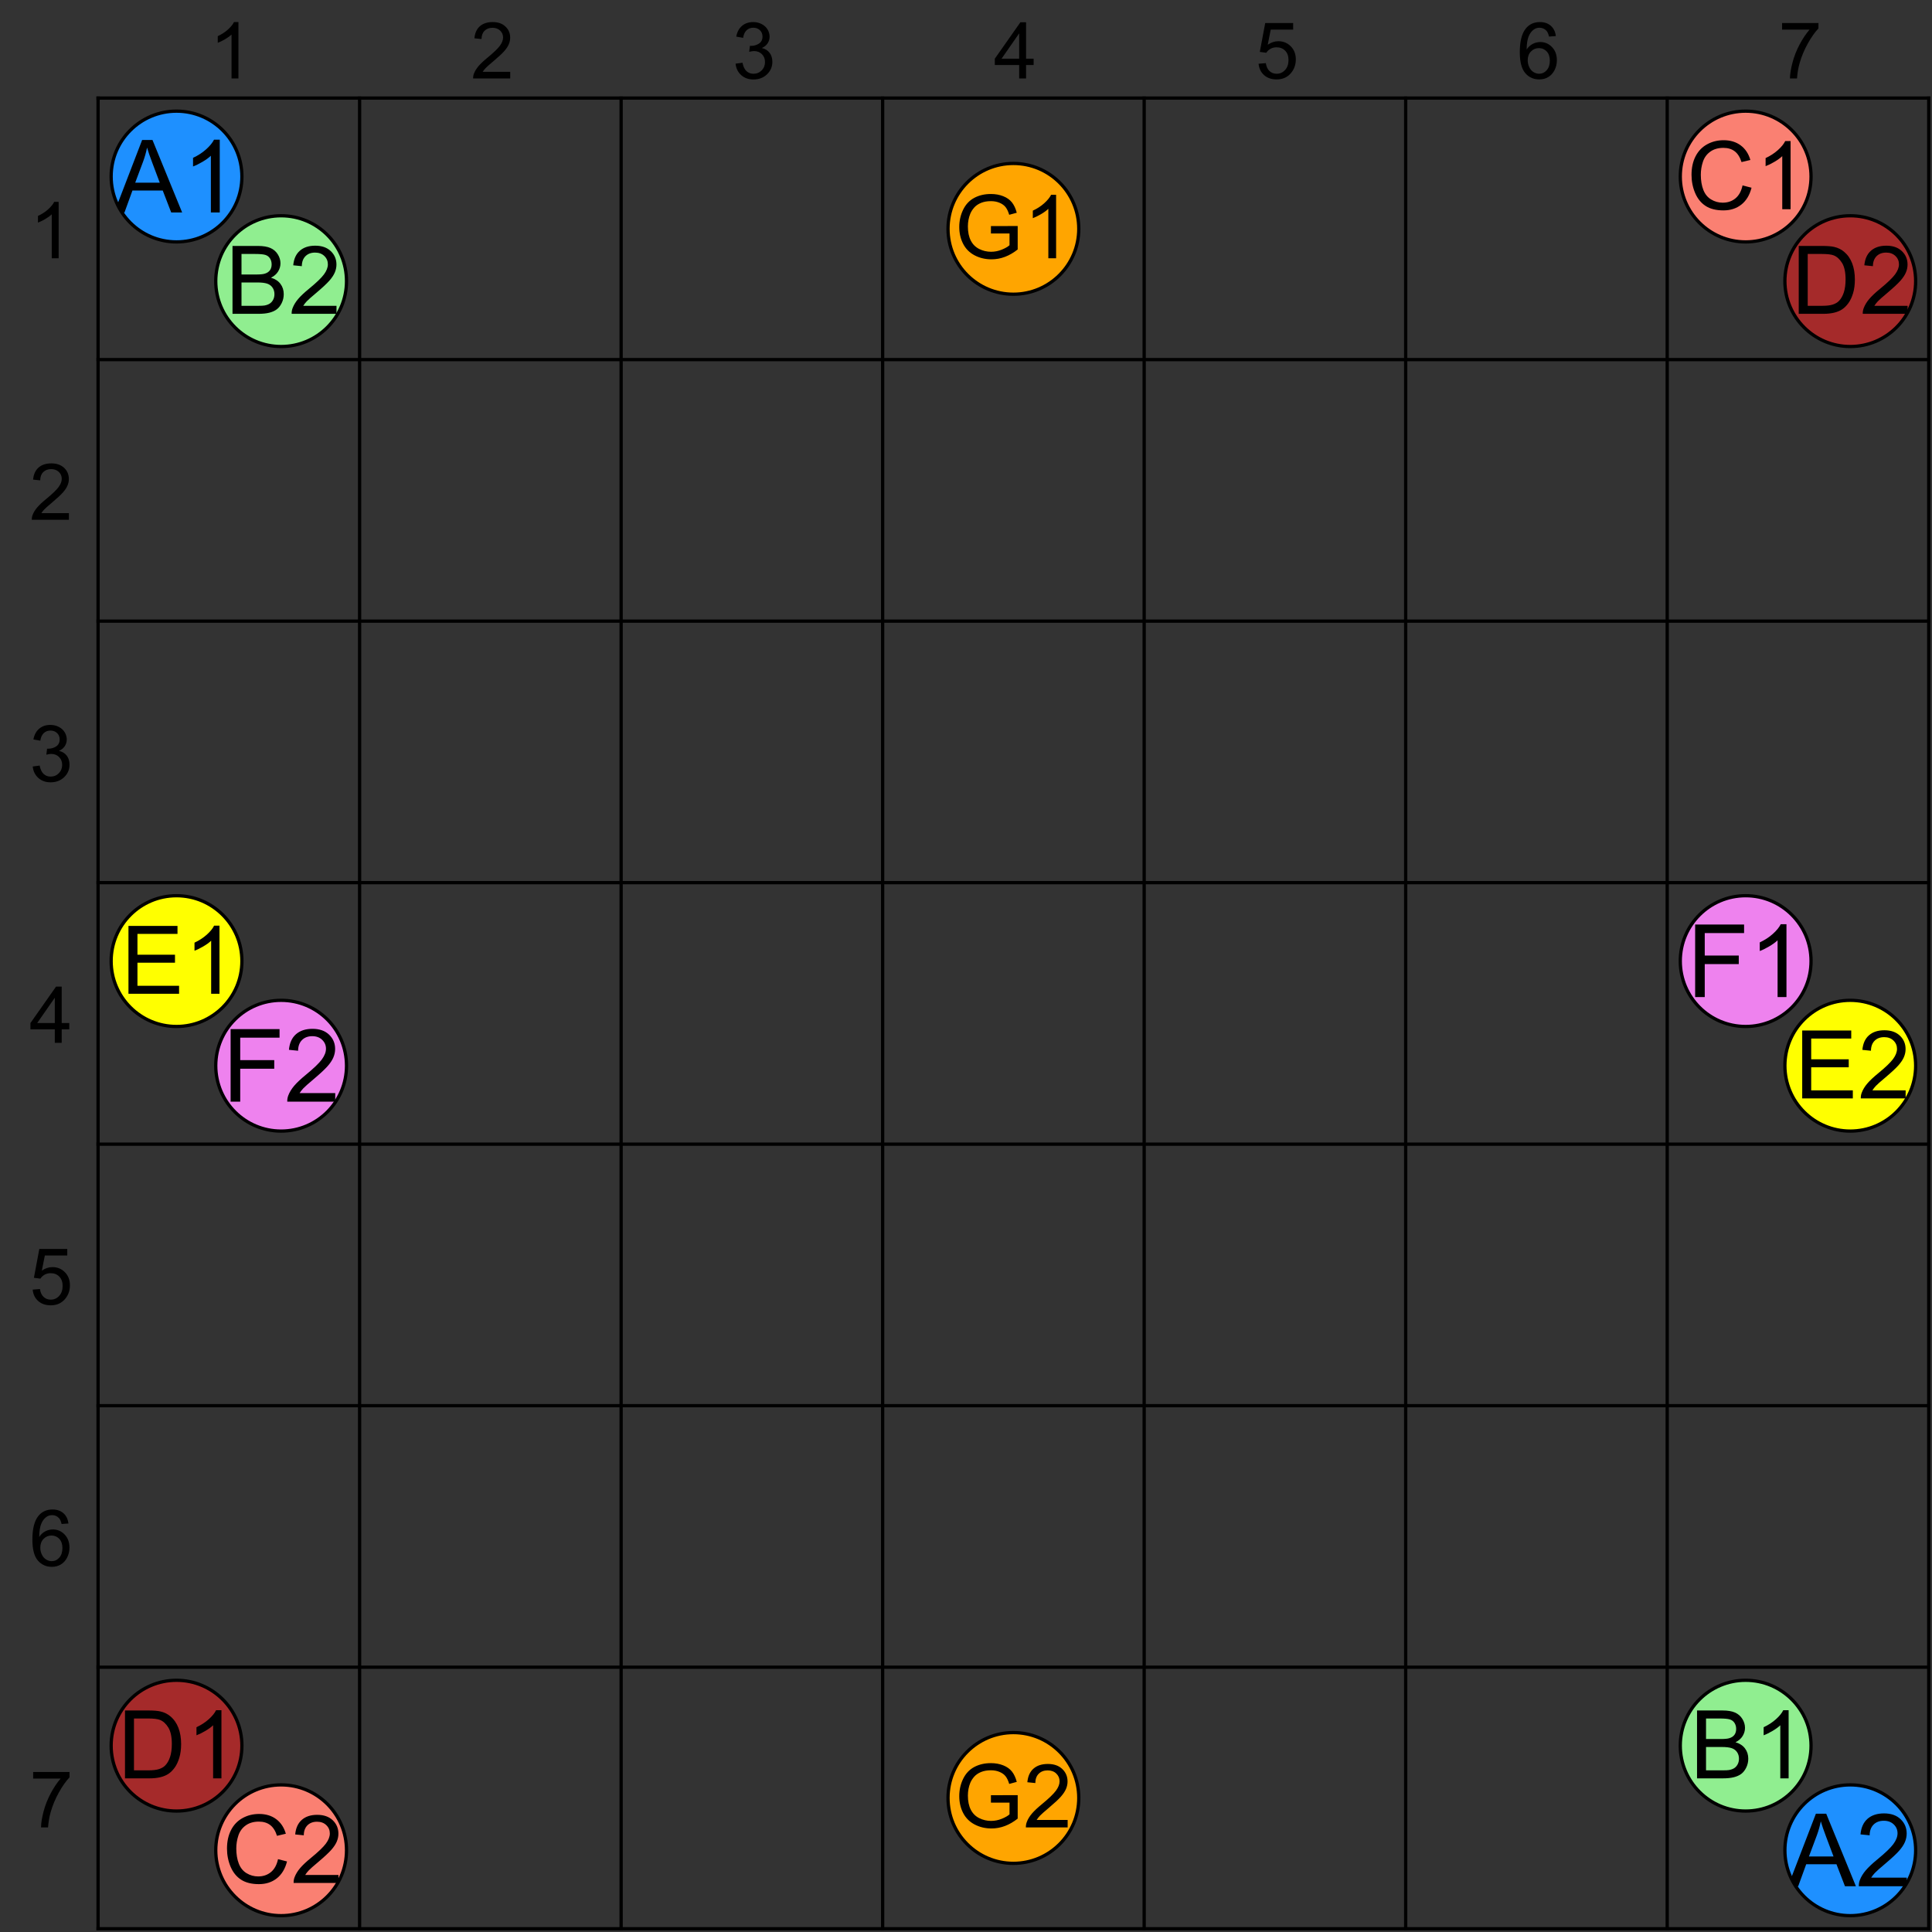 <?xml version="1.0" encoding="UTF-8"?><svg xmlns="http://www.w3.org/2000/svg" xmlns:xlink="http://www.w3.org/1999/xlink" stroke-dasharray="none" shape-rendering="auto" font-family="'Dialog'" width="591" text-rendering="auto" fill-opacity="1" contentScriptType="text/ecmascript" color-interpolation="auto" color-rendering="auto" preserveAspectRatio="xMidYMid meet" font-size="12px" fill="black" stroke="black" image-rendering="auto" stroke-miterlimit="10" zoomAndPan="magnify" version="1.0" stroke-linecap="square" stroke-linejoin="miter" contentStyleType="text/css" font-style="normal" height="591" stroke-width="1" stroke-dashoffset="0" font-weight="normal" stroke-opacity="1"><rect width="100%" height="100%" fill="#333333" stroke="none"/><!--Generated by the Batik Graphics2D SVG Generator--><defs id="genericDefs"/><g><defs id="defs1"><clipPath clipPathUnits="userSpaceOnUse" id="clipPath1"><path d="M33 33 L75 33 L75 75 L33 75 L33 33 Z"/></clipPath><clipPath clipPathUnits="userSpaceOnUse" id="clipPath2"><path d="M74 54 C74 65.046 65.046 74 54 74 C42.954 74 34 65.046 34 54 C34 42.954 42.954 34 54 34 C65.046 34 74 42.954 74 54 Z"/></clipPath><clipPath clipPathUnits="userSpaceOnUse" id="clipPath3"><path d="M513 513 L555 513 L555 555 L513 555 L513 513 Z"/></clipPath><clipPath clipPathUnits="userSpaceOnUse" id="clipPath4"><path d="M554 534 C554 545.046 545.046 554 534 554 C522.954 554 514 545.046 514 534 C514 522.954 522.954 514 534 514 C545.046 514 554 522.954 554 534 Z"/></clipPath><clipPath clipPathUnits="userSpaceOnUse" id="clipPath5"><path d="M513 33 L555 33 L555 75 L513 75 L513 33 Z"/></clipPath><clipPath clipPathUnits="userSpaceOnUse" id="clipPath6"><path d="M554 54 C554 65.046 545.046 74 534 74 C522.954 74 514 65.046 514 54 C514 42.954 522.954 34 534 34 C545.046 34 554 42.954 554 54 Z"/></clipPath><clipPath clipPathUnits="userSpaceOnUse" id="clipPath7"><path d="M33 513 L75 513 L75 555 L33 555 L33 513 Z"/></clipPath><clipPath clipPathUnits="userSpaceOnUse" id="clipPath8"><path d="M74 534 C74 545.046 65.046 554 54 554 C42.954 554 34 545.046 34 534 C34 522.954 42.954 514 54 514 C65.046 514 74 522.954 74 534 Z"/></clipPath><clipPath clipPathUnits="userSpaceOnUse" id="clipPath9"><path d="M33 273 L75 273 L75 315 L33 315 L33 273 Z"/></clipPath><clipPath clipPathUnits="userSpaceOnUse" id="clipPath10"><path d="M74 294 C74 305.046 65.046 314 54 314 C42.954 314 34 305.046 34 294 C34 282.954 42.954 274 54 274 C65.046 274 74 282.954 74 294 Z"/></clipPath><clipPath clipPathUnits="userSpaceOnUse" id="clipPath11"><path d="M513 273 L555 273 L555 315 L513 315 L513 273 Z"/></clipPath><clipPath clipPathUnits="userSpaceOnUse" id="clipPath12"><path d="M554 294 C554 305.046 545.046 314 534 314 C522.954 314 514 305.046 514 294 C514 282.954 522.954 274 534 274 C545.046 274 554 282.954 554 294 Z"/></clipPath><clipPath clipPathUnits="userSpaceOnUse" id="clipPath13"><path d="M289 49 L331 49 L331 91 L289 91 L289 49 Z"/></clipPath><clipPath clipPathUnits="userSpaceOnUse" id="clipPath14"><path d="M330 70 C330 81.046 321.046 90 310 90 C298.954 90 290 81.046 290 70 C290 58.954 298.954 50 310 50 C321.046 50 330 58.954 330 70 Z"/></clipPath><clipPath clipPathUnits="userSpaceOnUse" id="clipPath15"><path d="M545 545 L587 545 L587 587 L545 587 L545 545 Z"/></clipPath><clipPath clipPathUnits="userSpaceOnUse" id="clipPath16"><path d="M586 566 C586 577.046 577.046 586 566 586 C554.954 586 546 577.046 546 566 C546 554.954 554.954 546 566 546 C577.046 546 586 554.954 586 566 Z"/></clipPath><clipPath clipPathUnits="userSpaceOnUse" id="clipPath17"><path d="M65 65 L107 65 L107 107 L65 107 L65 65 Z"/></clipPath><clipPath clipPathUnits="userSpaceOnUse" id="clipPath18"><path d="M106 86 C106 97.046 97.046 106 86 106 C74.954 106 66 97.046 66 86 C66 74.954 74.954 66 86 66 C97.046 66 106 74.954 106 86 Z"/></clipPath><clipPath clipPathUnits="userSpaceOnUse" id="clipPath19"><path d="M65 545 L107 545 L107 587 L65 587 L65 545 Z"/></clipPath><clipPath clipPathUnits="userSpaceOnUse" id="clipPath20"><path d="M106 566 C106 577.046 97.046 586 86 586 C74.954 586 66 577.046 66 566 C66 554.954 74.954 546 86 546 C97.046 546 106 554.954 106 566 Z"/></clipPath><clipPath clipPathUnits="userSpaceOnUse" id="clipPath21"><path d="M545 65 L587 65 L587 107 L545 107 L545 65 Z"/></clipPath><clipPath clipPathUnits="userSpaceOnUse" id="clipPath22"><path d="M586 86 C586 97.046 577.046 106 566 106 C554.954 106 546 97.046 546 86 C546 74.954 554.954 66 566 66 C577.046 66 586 74.954 586 86 Z"/></clipPath><clipPath clipPathUnits="userSpaceOnUse" id="clipPath23"><path d="M545 305 L587 305 L587 347 L545 347 L545 305 Z"/></clipPath><clipPath clipPathUnits="userSpaceOnUse" id="clipPath24"><path d="M586 326 C586 337.046 577.046 346 566 346 C554.954 346 546 337.046 546 326 C546 314.954 554.954 306 566 306 C577.046 306 586 314.954 586 326 Z"/></clipPath><clipPath clipPathUnits="userSpaceOnUse" id="clipPath25"><path d="M65 305 L107 305 L107 347 L65 347 L65 305 Z"/></clipPath><clipPath clipPathUnits="userSpaceOnUse" id="clipPath26"><path d="M106 326 C106 337.046 97.046 346 86 346 C74.954 346 66 337.046 66 326 C66 314.954 74.954 306 86 306 C97.046 306 106 314.954 106 326 Z"/></clipPath><clipPath clipPathUnits="userSpaceOnUse" id="clipPath27"><path d="M289 529 L331 529 L331 571 L289 571 L289 529 Z"/></clipPath><clipPath clipPathUnits="userSpaceOnUse" id="clipPath28"><path d="M330 550 C330 561.046 321.046 570 310 570 C298.954 570 290 561.046 290 550 C290 538.954 298.954 530 310 530 C321.046 530 330 538.954 330 550 Z"/></clipPath></defs><g><line y2="30" fill="none" x1="30" x2="590" y1="30"/><line y2="110" fill="none" x1="30" x2="590" y1="110"/><line y2="190" fill="none" x1="30" x2="590" y1="190"/><line y2="270" fill="none" x1="30" x2="590" y1="270"/><line y2="350" fill="none" x1="30" x2="590" y1="350"/><line y2="430" fill="none" x1="30" x2="590" y1="430"/><line y2="510" fill="none" x1="30" x2="590" y1="510"/><line y2="590" fill="none" x1="30" x2="590" y1="590"/><line y2="590" fill="none" x1="30" x2="30" y1="30"/><line y2="590" fill="none" x1="110" x2="110" y1="30"/><line y2="590" fill="none" x1="190" x2="190" y1="30"/><line y2="590" fill="none" x1="270" x2="270" y1="30"/><line y2="590" fill="none" x1="350" x2="350" y1="30"/><line y2="590" fill="none" x1="430" x2="430" y1="30"/><line y2="590" fill="none" x1="510" x2="510" y1="30"/><line y2="590" fill="none" x1="590" x2="590" y1="30"/><path d="M17.938 79 L15.828 79 L15.828 65.562 Q15.078 66.281 13.836 67.008 Q12.594 67.734 11.609 68.094 L11.609 66.062 Q13.391 65.234 14.711 64.047 Q16.031 62.859 16.578 61.75 L17.938 61.75 L17.938 79 Z" stroke="none"/><path d="M21.078 156.969 L21.078 159 L9.734 159 Q9.703 158.234 9.969 157.531 Q10.406 156.375 11.359 155.25 Q12.312 154.125 14.125 152.641 Q16.922 150.344 17.906 149.008 Q18.891 147.672 18.891 146.469 Q18.891 145.219 17.992 144.359 Q17.094 143.5 15.656 143.5 Q14.141 143.5 13.227 144.414 Q12.312 145.328 12.297 146.938 L10.125 146.719 Q10.344 144.297 11.797 143.023 Q13.25 141.75 15.703 141.75 Q18.172 141.75 19.617 143.117 Q21.062 144.484 21.062 146.516 Q21.062 147.547 20.641 148.547 Q20.219 149.547 19.242 150.648 Q18.266 151.75 15.984 153.672 Q14.094 155.266 13.555 155.828 Q13.016 156.391 12.656 156.969 L21.078 156.969 Z" stroke="none"/><path d="M10.016 234.469 L12.125 234.188 Q12.484 235.969 13.359 236.766 Q14.234 237.562 15.484 237.562 Q16.969 237.562 17.992 236.531 Q19.016 235.5 19.016 233.969 Q19.016 232.516 18.07 231.57 Q17.125 230.625 15.656 230.625 Q15.062 230.625 14.172 230.859 L14.406 229.016 Q14.609 229.031 14.75 229.031 Q16.094 229.031 17.172 228.328 Q18.25 227.625 18.25 226.172 Q18.25 225 17.461 224.242 Q16.672 223.484 15.438 223.484 Q14.203 223.484 13.383 224.258 Q12.562 225.031 12.328 226.578 L10.219 226.203 Q10.609 224.078 11.977 222.914 Q13.344 221.75 15.391 221.75 Q16.797 221.75 17.977 222.352 Q19.156 222.953 19.789 224 Q20.422 225.047 20.422 226.219 Q20.422 227.328 19.82 228.242 Q19.219 229.156 18.047 229.688 Q19.578 230.047 20.422 231.156 Q21.266 232.266 21.266 233.922 Q21.266 236.172 19.625 237.742 Q17.984 239.312 15.469 239.312 Q13.203 239.312 11.711 237.961 Q10.219 236.609 10.016 234.469 Z" stroke="none"/><path d="M16.766 319 L16.766 314.891 L9.312 314.891 L9.312 312.953 L17.141 301.812 L18.875 301.812 L18.875 312.953 L21.188 312.953 L21.188 314.891 L18.875 314.891 L18.875 319 L16.766 319 ZM16.766 312.953 L16.766 305.203 L11.375 312.953 L16.766 312.953 Z" stroke="none"/><path d="M10 394.5 L12.219 394.312 Q12.453 395.922 13.352 396.742 Q14.25 397.562 15.516 397.562 Q17.047 397.562 18.102 396.414 Q19.156 395.266 19.156 393.359 Q19.156 391.562 18.141 390.516 Q17.125 389.469 15.484 389.469 Q14.469 389.469 13.648 389.93 Q12.828 390.391 12.359 391.141 L10.375 390.875 L12.031 382.047 L20.578 382.047 L20.578 384.062 L13.719 384.062 L12.797 388.688 Q14.344 387.609 16.047 387.609 Q18.297 387.609 19.844 389.164 Q21.391 390.719 21.391 393.172 Q21.391 395.5 20.031 397.203 Q18.375 399.297 15.516 399.297 Q13.172 399.297 11.688 397.984 Q10.203 396.672 10 394.5 Z" stroke="none"/><path d="M20.938 466.031 L18.844 466.188 Q18.562 464.953 18.047 464.391 Q17.188 463.484 15.938 463.484 Q14.938 463.484 14.172 464.047 Q13.172 464.766 12.602 466.164 Q12.031 467.562 12 470.141 Q12.766 468.984 13.867 468.422 Q14.969 467.859 16.172 467.859 Q18.281 467.859 19.766 469.406 Q21.25 470.953 21.25 473.422 Q21.25 475.031 20.555 476.422 Q19.859 477.812 18.641 478.555 Q17.422 479.297 15.875 479.297 Q13.234 479.297 11.57 477.352 Q9.906 475.406 9.906 470.953 Q9.906 465.984 11.75 463.719 Q13.344 461.75 16.062 461.75 Q18.094 461.75 19.391 462.883 Q20.688 464.016 20.938 466.031 ZM12.328 473.438 Q12.328 474.516 12.789 475.516 Q13.25 476.516 14.086 477.039 Q14.922 477.562 15.828 477.562 Q17.172 477.562 18.133 476.484 Q19.094 475.406 19.094 473.547 Q19.094 471.766 18.141 470.742 Q17.188 469.719 15.75 469.719 Q14.328 469.719 13.328 470.742 Q12.328 471.766 12.328 473.438 Z" stroke="none"/><path d="M10.141 544.062 L10.141 542.047 L21.266 542.047 L21.266 543.688 Q19.625 545.422 18.008 548.32 Q16.391 551.219 15.516 554.281 Q14.891 556.438 14.703 559 L12.547 559 Q12.578 556.969 13.336 554.102 Q14.094 551.234 15.523 548.562 Q16.953 545.891 18.547 544.062 L10.141 544.062 Z" stroke="none"/><path d="M72.938 24 L70.828 24 L70.828 10.562 Q70.078 11.281 68.836 12.008 Q67.594 12.734 66.609 13.094 L66.609 11.062 Q68.391 10.234 69.711 9.047 Q71.031 7.859 71.578 6.75 L72.938 6.75 L72.938 24 Z" stroke="none"/><path d="M156.078 21.969 L156.078 24 L144.734 24 Q144.703 23.234 144.969 22.531 Q145.406 21.375 146.359 20.25 Q147.312 19.125 149.125 17.641 Q151.922 15.344 152.906 14.008 Q153.891 12.672 153.891 11.469 Q153.891 10.219 152.992 9.359 Q152.094 8.5 150.656 8.5 Q149.141 8.5 148.227 9.414 Q147.312 10.328 147.297 11.938 L145.125 11.719 Q145.344 9.297 146.797 8.023 Q148.25 6.75 150.703 6.75 Q153.172 6.75 154.617 8.117 Q156.062 9.484 156.062 11.516 Q156.062 12.547 155.641 13.547 Q155.219 14.547 154.242 15.648 Q153.266 16.75 150.984 18.672 Q149.094 20.266 148.555 20.828 Q148.016 21.391 147.656 21.969 L156.078 21.969 Z" stroke="none"/><path d="M225.016 19.469 L227.125 19.188 Q227.484 20.969 228.359 21.766 Q229.234 22.562 230.484 22.562 Q231.969 22.562 232.992 21.531 Q234.016 20.5 234.016 18.969 Q234.016 17.516 233.07 16.57 Q232.125 15.625 230.656 15.625 Q230.062 15.625 229.172 15.859 L229.406 14.016 Q229.609 14.031 229.75 14.031 Q231.094 14.031 232.172 13.328 Q233.25 12.625 233.25 11.172 Q233.25 10 232.461 9.242 Q231.672 8.484 230.438 8.484 Q229.203 8.484 228.383 9.258 Q227.562 10.031 227.328 11.578 L225.219 11.203 Q225.609 9.078 226.977 7.914 Q228.344 6.75 230.391 6.75 Q231.797 6.75 232.977 7.352 Q234.156 7.953 234.789 9 Q235.422 10.047 235.422 11.219 Q235.422 12.328 234.82 13.242 Q234.219 14.156 233.047 14.688 Q234.578 15.047 235.422 16.156 Q236.266 17.266 236.266 18.922 Q236.266 21.172 234.625 22.742 Q232.984 24.312 230.469 24.312 Q228.203 24.312 226.711 22.961 Q225.219 21.609 225.016 19.469 Z" stroke="none"/><path d="M311.766 24 L311.766 19.891 L304.312 19.891 L304.312 17.953 L312.141 6.812 L313.875 6.812 L313.875 17.953 L316.188 17.953 L316.188 19.891 L313.875 19.891 L313.875 24 L311.766 24 ZM311.766 17.953 L311.766 10.203 L306.375 17.953 L311.766 17.953 Z" stroke="none"/><path d="M385 19.5 L387.219 19.312 Q387.453 20.922 388.352 21.742 Q389.25 22.562 390.516 22.562 Q392.047 22.562 393.102 21.414 Q394.156 20.266 394.156 18.359 Q394.156 16.562 393.141 15.516 Q392.125 14.469 390.484 14.469 Q389.469 14.469 388.648 14.93 Q387.828 15.391 387.359 16.141 L385.375 15.875 L387.031 7.047 L395.578 7.047 L395.578 9.062 L388.719 9.062 L387.797 13.688 Q389.344 12.609 391.047 12.609 Q393.297 12.609 394.844 14.164 Q396.391 15.719 396.391 18.172 Q396.391 20.5 395.031 22.203 Q393.375 24.297 390.516 24.297 Q388.172 24.297 386.688 22.984 Q385.203 21.672 385 19.5 Z" stroke="none"/><path d="M475.938 11.031 L473.844 11.188 Q473.562 9.953 473.047 9.391 Q472.188 8.484 470.938 8.484 Q469.938 8.484 469.172 9.047 Q468.172 9.766 467.602 11.164 Q467.031 12.562 467 15.141 Q467.766 13.984 468.867 13.422 Q469.969 12.859 471.172 12.859 Q473.281 12.859 474.766 14.406 Q476.25 15.953 476.25 18.422 Q476.25 20.031 475.555 21.422 Q474.859 22.812 473.641 23.555 Q472.422 24.297 470.875 24.297 Q468.234 24.297 466.57 22.352 Q464.906 20.406 464.906 15.953 Q464.906 10.984 466.75 8.719 Q468.344 6.75 471.062 6.75 Q473.094 6.75 474.391 7.883 Q475.688 9.016 475.938 11.031 ZM467.328 18.438 Q467.328 19.516 467.789 20.516 Q468.25 21.516 469.086 22.039 Q469.922 22.562 470.828 22.562 Q472.172 22.562 473.133 21.484 Q474.094 20.406 474.094 18.547 Q474.094 16.766 473.141 15.742 Q472.188 14.719 470.75 14.719 Q469.328 14.719 468.328 15.742 Q467.328 16.766 467.328 18.438 Z" stroke="none"/><path d="M545.141 9.062 L545.141 7.047 L556.266 7.047 L556.266 8.688 Q554.625 10.422 553.008 13.32 Q551.391 16.219 550.516 19.281 Q549.891 21.438 549.703 24 L547.547 24 Q547.578 21.969 548.336 19.102 Q549.094 16.234 550.523 13.562 Q551.953 10.891 553.547 9.062 L545.141 9.062 Z" stroke="none"/></g><g fill="rgb(30,144,255)" font-size="24px" font-family="'Arial'" stroke="rgb(30,144,255)"><circle r="20" clip-path="url(#clipPath1)" cx="54" cy="54" stroke="none"/><circle fill="none" r="20" clip-path="url(#clipPath1)" cx="54" cy="54" stroke="black"/><path fill="black" d="M34.953 65 L43.484 42.812 L46.641 42.812 L55.719 65 L52.375 65 L49.781 58.281 L40.516 58.281 L38.078 65 L34.953 65 ZM41.359 55.891 L48.875 55.891 L46.562 49.734 Q45.5 46.938 44.984 45.141 Q44.562 47.281 43.797 49.375 L41.359 55.891 ZM67.224 65 L64.505 65 L64.505 47.641 Q63.52 48.578 61.919 49.516 Q60.317 50.453 59.052 50.922 L59.052 48.281 Q61.333 47.219 63.044 45.688 Q64.755 44.156 65.474 42.719 L67.224 42.719 L67.224 65 Z" clip-path="url(#clipPath2)" stroke="none"/><circle fill="rgb(144,238,144)" r="20" clip-path="url(#clipPath3)" cx="534" cy="534" stroke="none"/><circle fill="none" r="20" clip-path="url(#clipPath3)" cx="534" cy="534" stroke="black"/><path fill="black" d="M519.125 544 L519.125 523.234 L526.906 523.234 Q529.297 523.234 530.734 523.867 Q532.172 524.5 532.984 525.812 Q533.797 527.125 533.797 528.547 Q533.797 529.875 533.07 531.055 Q532.344 532.234 530.891 532.953 Q532.781 533.5 533.789 534.836 Q534.797 536.172 534.797 537.984 Q534.797 539.438 534.18 540.695 Q533.562 541.953 532.656 542.633 Q531.75 543.312 530.383 543.656 Q529.016 544 527.047 544 L519.125 544 ZM521.875 531.969 L526.359 531.969 Q528.188 531.969 528.984 531.719 Q530.031 531.406 530.562 530.688 Q531.094 529.969 531.094 528.875 Q531.094 527.844 530.594 527.055 Q530.094 526.266 529.172 525.977 Q528.25 525.688 526.016 525.688 L521.875 525.688 L521.875 531.969 ZM521.875 541.547 L527.047 541.547 Q528.375 541.547 528.906 541.453 Q529.859 541.281 530.492 540.883 Q531.125 540.484 531.539 539.727 Q531.953 538.969 531.953 537.984 Q531.953 536.828 531.359 535.969 Q530.766 535.109 529.711 534.758 Q528.656 534.406 526.672 534.406 L521.875 534.406 L521.875 541.547 ZM547.14 544 L544.593 544 L544.593 527.766 Q543.671 528.641 542.179 529.516 Q540.687 530.391 539.499 530.828 L539.499 528.359 Q541.64 527.359 543.241 525.93 Q544.843 524.5 545.499 523.156 L547.14 523.156 L547.14 544 Z" clip-path="url(#clipPath4)" stroke="none"/><circle fill="rgb(250,128,114)" r="20" clip-path="url(#clipPath5)" cx="534" cy="54" stroke="none"/><circle fill="none" r="20" clip-path="url(#clipPath5)" cx="534" cy="54" stroke="black"/><path fill="black" d="M533.047 56.719 L535.797 57.422 Q534.938 60.797 532.688 62.578 Q530.438 64.359 527.203 64.359 Q523.844 64.359 521.742 62.992 Q519.641 61.625 518.539 59.031 Q517.438 56.438 517.438 53.469 Q517.438 50.219 518.68 47.805 Q519.922 45.391 522.211 44.141 Q524.5 42.891 527.25 42.891 Q530.359 42.891 532.484 44.477 Q534.609 46.062 535.438 48.938 L532.734 49.578 Q532.016 47.312 530.641 46.273 Q529.266 45.234 527.188 45.234 Q524.797 45.234 523.188 46.383 Q521.578 47.531 520.93 49.461 Q520.281 51.391 520.281 53.453 Q520.281 56.094 521.047 58.07 Q521.812 60.047 523.445 61.023 Q525.078 62 526.969 62 Q529.281 62 530.883 60.672 Q532.484 59.344 533.047 56.719 ZM547.74 64 L545.193 64 L545.193 47.766 Q544.271 48.641 542.779 49.516 Q541.287 50.391 540.099 50.828 L540.099 48.359 Q542.24 47.359 543.841 45.93 Q545.443 44.5 546.099 43.156 L547.74 43.156 L547.74 64 Z" clip-path="url(#clipPath6)" stroke="none"/><circle fill="rgb(165,42,42)" r="20" clip-path="url(#clipPath7)" cx="54" cy="534" stroke="none"/><circle fill="none" r="20" clip-path="url(#clipPath7)" cx="54" cy="534" stroke="black"/><path fill="black" d="M38.234 544 L38.234 523.234 L45.391 523.234 Q47.812 523.234 49.078 523.531 Q50.875 523.953 52.125 525.031 Q53.766 526.406 54.586 528.57 Q55.406 530.734 55.406 533.5 Q55.406 535.875 54.852 537.703 Q54.297 539.531 53.43 540.727 Q52.562 541.922 51.539 542.609 Q50.516 543.297 49.062 543.648 Q47.609 544 45.734 544 L38.234 544 ZM40.984 541.547 L45.422 541.547 Q47.469 541.547 48.641 541.164 Q49.812 540.781 50.5 540.094 Q51.484 539.109 52.023 537.461 Q52.562 535.812 52.562 533.469 Q52.562 530.203 51.492 528.453 Q50.422 526.703 48.906 526.109 Q47.797 525.688 45.344 525.688 L40.984 525.688 L40.984 541.547 ZM67.74 544 L65.193 544 L65.193 527.766 Q64.271 528.641 62.779 529.516 Q61.287 530.391 60.099 530.828 L60.099 528.359 Q62.24 527.359 63.841 525.93 Q65.443 524.5 66.099 523.156 L67.74 523.156 L67.74 544 Z" clip-path="url(#clipPath8)" stroke="none"/><circle fill="yellow" r="20" clip-path="url(#clipPath9)" cx="54" cy="294" stroke="none"/><circle fill="none" r="20" clip-path="url(#clipPath9)" cx="54" cy="294" stroke="black"/><path fill="black" d="M39.297 304 L39.297 283.234 L54.297 283.234 L54.297 285.688 L42.047 285.688 L42.047 292.047 L53.531 292.047 L53.531 294.484 L42.047 294.484 L42.047 301.547 L54.781 301.547 L54.781 304 L39.297 304 ZM67.14 304 L64.593 304 L64.593 287.766 Q63.671 288.641 62.179 289.516 Q60.687 290.391 59.499 290.828 L59.499 288.359 Q61.64 287.359 63.241 285.93 Q64.843 284.5 65.499 283.156 L67.14 283.156 L67.14 304 Z" clip-path="url(#clipPath10)" stroke="none"/><circle fill="rgb(238,130,238)" r="20" clip-path="url(#clipPath11)" cx="534" cy="294" stroke="none"/><circle fill="none" r="20" clip-path="url(#clipPath11)" cx="534" cy="294" stroke="black"/><path fill="black" d="M518.547 305 L518.547 282.812 L533.516 282.812 L533.516 285.422 L521.484 285.422 L521.484 292.297 L531.891 292.297 L531.891 294.922 L521.484 294.922 L521.484 305 L518.547 305 ZM546.483 305 L543.764 305 L543.764 287.641 Q542.78 288.578 541.178 289.516 Q539.577 290.453 538.311 290.922 L538.311 288.281 Q540.592 287.219 542.303 285.688 Q544.014 284.156 544.733 282.719 L546.483 282.719 L546.483 305 Z" clip-path="url(#clipPath12)" stroke="none"/><circle fill="rgb(255,165,0)" r="20" clip-path="url(#clipPath13)" cx="310" cy="70" stroke="none"/><circle fill="none" r="20" clip-path="url(#clipPath13)" cx="310" cy="70" stroke="black"/><path fill="black" d="M303.125 71.422 L303.125 69.156 L311.312 69.141 L311.312 76.312 Q309.422 77.812 307.422 78.57 Q305.422 79.328 303.312 79.328 Q300.469 79.328 298.141 78.109 Q295.812 76.891 294.625 74.586 Q293.438 72.281 293.438 69.422 Q293.438 66.609 294.617 64.164 Q295.797 61.719 298.016 60.531 Q300.234 59.344 303.109 59.344 Q305.203 59.344 306.898 60.023 Q308.594 60.703 309.555 61.914 Q310.516 63.125 311.031 65.078 L308.719 65.703 Q308.281 64.234 307.633 63.391 Q306.984 62.547 305.789 62.039 Q304.594 61.531 303.125 61.531 Q301.375 61.531 300.094 62.062 Q298.812 62.594 298.031 63.469 Q297.25 64.344 296.812 65.375 Q296.078 67.172 296.078 69.266 Q296.078 71.859 296.969 73.594 Q297.859 75.328 299.555 76.172 Q301.25 77.016 303.172 77.016 Q304.828 77.016 306.406 76.383 Q307.984 75.75 308.812 75.016 L308.812 71.422 L303.125 71.422 ZM323.064 79 L320.689 79 L320.689 63.875 Q319.83 64.703 318.439 65.516 Q317.048 66.328 315.939 66.734 L315.939 64.438 Q317.939 63.516 319.423 62.18 Q320.908 60.844 321.533 59.594 L323.064 59.594 L323.064 79 Z" clip-path="url(#clipPath14)" stroke="none"/><circle r="20" clip-path="url(#clipPath15)" cx="566" cy="566" stroke="none"/><circle fill="none" r="20" clip-path="url(#clipPath15)" cx="566" cy="566" stroke="black"/><path fill="black" d="M546.953 577 L555.484 554.812 L558.641 554.812 L567.719 577 L564.375 577 L561.781 570.281 L552.516 570.281 L550.078 577 L546.953 577 ZM553.359 567.891 L560.875 567.891 L558.562 561.734 Q557.5 558.938 556.984 557.141 Q556.562 559.281 555.797 561.375 L553.359 567.891 ZM583.286 574.375 L583.286 577 L568.614 577 Q568.583 576.016 568.927 575.109 Q569.489 573.609 570.724 572.156 Q571.958 570.703 574.286 568.797 Q577.911 565.828 579.185 564.094 Q580.458 562.359 580.458 560.812 Q580.458 559.203 579.294 558.086 Q578.13 556.969 576.27 556.969 Q574.302 556.969 573.122 558.148 Q571.942 559.328 571.927 561.422 L569.13 561.141 Q569.411 558 571.294 556.359 Q573.177 554.719 576.333 554.719 Q579.536 554.719 581.395 556.492 Q583.255 558.266 583.255 560.875 Q583.255 562.219 582.708 563.5 Q582.161 564.781 580.895 566.203 Q579.63 567.625 576.692 570.109 Q574.239 572.172 573.544 572.906 Q572.849 573.641 572.395 574.375 L583.286 574.375 Z" clip-path="url(#clipPath16)" stroke="none"/><circle fill="rgb(144,238,144)" r="20" clip-path="url(#clipPath17)" cx="86" cy="86" stroke="none"/><circle fill="none" r="20" clip-path="url(#clipPath17)" cx="86" cy="86" stroke="black"/><path fill="black" d="M71.125 96 L71.125 75.234 L78.906 75.234 Q81.297 75.234 82.734 75.867 Q84.172 76.5 84.984 77.812 Q85.797 79.125 85.797 80.547 Q85.797 81.875 85.07 83.055 Q84.344 84.234 82.891 84.953 Q84.781 85.5 85.789 86.836 Q86.797 88.172 86.797 89.984 Q86.797 91.438 86.18 92.695 Q85.562 93.953 84.656 94.633 Q83.75 95.312 82.383 95.656 Q81.016 96 79.047 96 L71.125 96 ZM73.875 83.969 L78.359 83.969 Q80.188 83.969 80.984 83.719 Q82.031 83.406 82.562 82.688 Q83.094 81.969 83.094 80.875 Q83.094 79.844 82.594 79.055 Q82.094 78.266 81.172 77.977 Q80.25 77.688 78.016 77.688 L73.875 77.688 L73.875 83.969 ZM73.875 93.547 L79.047 93.547 Q80.375 93.547 80.906 93.453 Q81.859 93.281 82.492 92.883 Q83.125 92.484 83.539 91.727 Q83.953 90.969 83.953 89.984 Q83.953 88.828 83.359 87.969 Q82.766 87.109 81.711 86.758 Q80.656 86.406 78.672 86.406 L73.875 86.406 L73.875 93.547 ZM102.936 93.547 L102.936 96 L89.218 96 Q89.186 95.078 89.515 94.234 Q90.046 92.828 91.194 91.469 Q92.343 90.109 94.53 88.328 Q97.921 85.547 99.108 83.93 Q100.296 82.312 100.296 80.859 Q100.296 79.344 99.21 78.305 Q98.124 77.266 96.39 77.266 Q94.546 77.266 93.444 78.367 Q92.343 79.469 92.327 81.422 L89.702 81.156 Q89.968 78.234 91.726 76.695 Q93.483 75.156 96.436 75.156 Q99.436 75.156 101.179 76.812 Q102.921 78.469 102.921 80.922 Q102.921 82.172 102.405 83.375 Q101.89 84.578 100.71 85.906 Q99.53 87.234 96.78 89.562 Q94.483 91.484 93.835 92.172 Q93.186 92.859 92.765 93.547 L102.936 93.547 Z" clip-path="url(#clipPath18)" stroke="none"/><circle fill="rgb(250,128,114)" r="20" clip-path="url(#clipPath19)" cx="86" cy="566" stroke="none"/><circle fill="none" r="20" clip-path="url(#clipPath19)" cx="86" cy="566" stroke="black"/><path fill="black" d="M85.047 568.719 L87.797 569.422 Q86.938 572.797 84.688 574.578 Q82.438 576.359 79.203 576.359 Q75.844 576.359 73.742 574.992 Q71.641 573.625 70.539 571.031 Q69.438 568.438 69.438 565.469 Q69.438 562.219 70.68 559.805 Q71.922 557.391 74.211 556.141 Q76.5 554.891 79.25 554.891 Q82.359 554.891 84.484 556.477 Q86.609 558.062 87.438 560.938 L84.734 561.578 Q84.016 559.312 82.641 558.273 Q81.266 557.234 79.188 557.234 Q76.797 557.234 75.188 558.383 Q73.578 559.531 72.93 561.461 Q72.281 563.391 72.281 565.453 Q72.281 568.094 73.047 570.07 Q73.812 572.047 75.445 573.023 Q77.078 574 78.969 574 Q81.281 574 82.883 572.672 Q84.484 571.344 85.047 568.719 ZM103.537 573.547 L103.537 576 L89.818 576 Q89.787 575.078 90.115 574.234 Q90.646 572.828 91.794 571.469 Q92.943 570.109 95.13 568.328 Q98.521 565.547 99.709 563.93 Q100.896 562.312 100.896 560.859 Q100.896 559.344 99.81 558.305 Q98.724 557.266 96.99 557.266 Q95.146 557.266 94.044 558.367 Q92.943 559.469 92.927 561.422 L90.302 561.156 Q90.568 558.234 92.326 556.695 Q94.084 555.156 97.037 555.156 Q100.037 555.156 101.779 556.812 Q103.521 558.469 103.521 560.922 Q103.521 562.172 103.005 563.375 Q102.49 564.578 101.31 565.906 Q100.13 567.234 97.38 569.562 Q95.084 571.484 94.435 572.172 Q93.787 572.859 93.365 573.547 L103.537 573.547 Z" clip-path="url(#clipPath20)" stroke="none"/><circle fill="rgb(165,42,42)" r="20" clip-path="url(#clipPath21)" cx="566" cy="86" stroke="none"/><circle fill="none" r="20" clip-path="url(#clipPath21)" cx="566" cy="86" stroke="black"/><path fill="black" d="M550.234 96 L550.234 75.234 L557.391 75.234 Q559.812 75.234 561.078 75.531 Q562.875 75.953 564.125 77.031 Q565.766 78.406 566.586 80.57 Q567.406 82.734 567.406 85.5 Q567.406 87.875 566.852 89.703 Q566.297 91.531 565.43 92.727 Q564.562 93.922 563.539 94.609 Q562.516 95.297 561.062 95.648 Q559.609 96 557.734 96 L550.234 96 ZM552.984 93.547 L557.422 93.547 Q559.469 93.547 560.641 93.164 Q561.812 92.781 562.5 92.094 Q563.484 91.109 564.023 89.461 Q564.562 87.812 564.562 85.469 Q564.562 82.203 563.492 80.453 Q562.422 78.703 560.906 78.109 Q559.797 77.688 557.344 77.688 L552.984 77.688 L552.984 93.547 ZM583.537 93.547 L583.537 96 L569.818 96 Q569.787 95.078 570.115 94.234 Q570.646 92.828 571.794 91.469 Q572.943 90.109 575.13 88.328 Q578.521 85.547 579.708 83.93 Q580.896 82.312 580.896 80.859 Q580.896 79.344 579.81 78.305 Q578.724 77.266 576.99 77.266 Q575.146 77.266 574.044 78.367 Q572.943 79.469 572.927 81.422 L570.302 81.156 Q570.568 78.234 572.326 76.695 Q574.083 75.156 577.037 75.156 Q580.037 75.156 581.779 76.812 Q583.521 78.469 583.521 80.922 Q583.521 82.172 583.005 83.375 Q582.49 84.578 581.31 85.906 Q580.13 87.234 577.38 89.562 Q575.083 91.484 574.435 92.172 Q573.787 92.859 573.365 93.547 L583.537 93.547 Z" clip-path="url(#clipPath22)" stroke="none"/><circle fill="yellow" r="20" clip-path="url(#clipPath23)" cx="566" cy="326" stroke="none"/><circle fill="none" r="20" clip-path="url(#clipPath23)" cx="566" cy="326" stroke="black"/><path fill="black" d="M551.297 336 L551.297 315.234 L566.297 315.234 L566.297 317.688 L554.047 317.688 L554.047 324.047 L565.531 324.047 L565.531 326.484 L554.047 326.484 L554.047 333.547 L566.781 333.547 L566.781 336 L551.297 336 ZM582.937 333.547 L582.937 336 L569.218 336 Q569.187 335.078 569.515 334.234 Q570.046 332.828 571.194 331.469 Q572.343 330.109 574.53 328.328 Q577.921 325.547 579.108 323.93 Q580.296 322.312 580.296 320.859 Q580.296 319.344 579.21 318.305 Q578.124 317.266 576.39 317.266 Q574.546 317.266 573.444 318.367 Q572.343 319.469 572.327 321.422 L569.702 321.156 Q569.968 318.234 571.726 316.695 Q573.483 315.156 576.437 315.156 Q579.437 315.156 581.179 316.812 Q582.921 318.469 582.921 320.922 Q582.921 322.172 582.405 323.375 Q581.89 324.578 580.71 325.906 Q579.53 327.234 576.78 329.562 Q574.483 331.484 573.835 332.172 Q573.187 332.859 572.765 333.547 L582.937 333.547 Z" clip-path="url(#clipPath24)" stroke="none"/><circle fill="rgb(238,130,238)" r="20" clip-path="url(#clipPath25)" cx="86" cy="326" stroke="none"/><circle fill="none" r="20" clip-path="url(#clipPath25)" cx="86" cy="326" stroke="black"/><path fill="black" d="M70.547 337 L70.547 314.812 L85.516 314.812 L85.516 317.422 L73.484 317.422 L73.484 324.297 L83.891 324.297 L83.891 326.922 L73.484 326.922 L73.484 337 L70.547 337 ZM102.545 334.375 L102.545 337 L87.874 337 Q87.842 336.016 88.186 335.109 Q88.749 333.609 89.983 332.156 Q91.217 330.703 93.545 328.797 Q97.17 325.828 98.444 324.094 Q99.717 322.359 99.717 320.812 Q99.717 319.203 98.553 318.086 Q97.389 316.969 95.53 316.969 Q93.561 316.969 92.381 318.148 Q91.202 319.328 91.186 321.422 L88.389 321.141 Q88.67 318 90.553 316.359 Q92.436 314.719 95.592 314.719 Q98.795 314.719 100.655 316.492 Q102.514 318.266 102.514 320.875 Q102.514 322.219 101.967 323.5 Q101.42 324.781 100.155 326.203 Q98.889 327.625 95.952 330.109 Q93.499 332.172 92.803 332.906 Q92.108 333.641 91.655 334.375 L102.545 334.375 Z" clip-path="url(#clipPath26)" stroke="none"/><circle fill="rgb(255,165,0)" r="20" clip-path="url(#clipPath27)" cx="310" cy="550" stroke="none"/><circle fill="none" r="20" clip-path="url(#clipPath27)" cx="310" cy="550" stroke="black"/><path fill="black" d="M303.125 551.422 L303.125 549.156 L311.312 549.141 L311.312 556.312 Q309.422 557.812 307.422 558.57 Q305.422 559.328 303.312 559.328 Q300.469 559.328 298.141 558.109 Q295.812 556.891 294.625 554.586 Q293.438 552.281 293.438 549.422 Q293.438 546.609 294.617 544.164 Q295.797 541.719 298.016 540.531 Q300.234 539.344 303.109 539.344 Q305.203 539.344 306.898 540.023 Q308.594 540.703 309.555 541.914 Q310.516 543.125 311.031 545.078 L308.719 545.703 Q308.281 544.234 307.633 543.391 Q306.984 542.547 305.789 542.039 Q304.594 541.531 303.125 541.531 Q301.375 541.531 300.094 542.062 Q298.812 542.594 298.031 543.469 Q297.25 544.344 296.812 545.375 Q296.078 547.172 296.078 549.266 Q296.078 551.859 296.969 553.594 Q297.859 555.328 299.555 556.172 Q301.25 557.016 303.172 557.016 Q304.828 557.016 306.406 556.383 Q307.984 555.75 308.812 555.016 L308.812 551.422 L303.125 551.422 ZM326.595 556.719 L326.595 559 L313.814 559 Q313.798 558.141 314.095 557.359 Q314.58 556.047 315.658 554.781 Q316.736 553.516 318.767 551.859 Q321.908 549.266 323.017 547.758 Q324.127 546.25 324.127 544.906 Q324.127 543.5 323.119 542.531 Q322.111 541.562 320.486 541.562 Q318.783 541.562 317.752 542.586 Q316.72 543.609 316.705 545.438 L314.267 545.188 Q314.517 542.453 316.15 541.023 Q317.783 539.594 320.548 539.594 Q323.33 539.594 324.947 541.133 Q326.564 542.672 326.564 544.953 Q326.564 546.125 326.087 547.242 Q325.611 548.359 324.517 549.602 Q323.423 550.844 320.861 553 Q318.72 554.797 318.119 555.438 Q317.517 556.078 317.111 556.719 L326.595 556.719 Z" clip-path="url(#clipPath28)" stroke="none"/></g></g></svg>